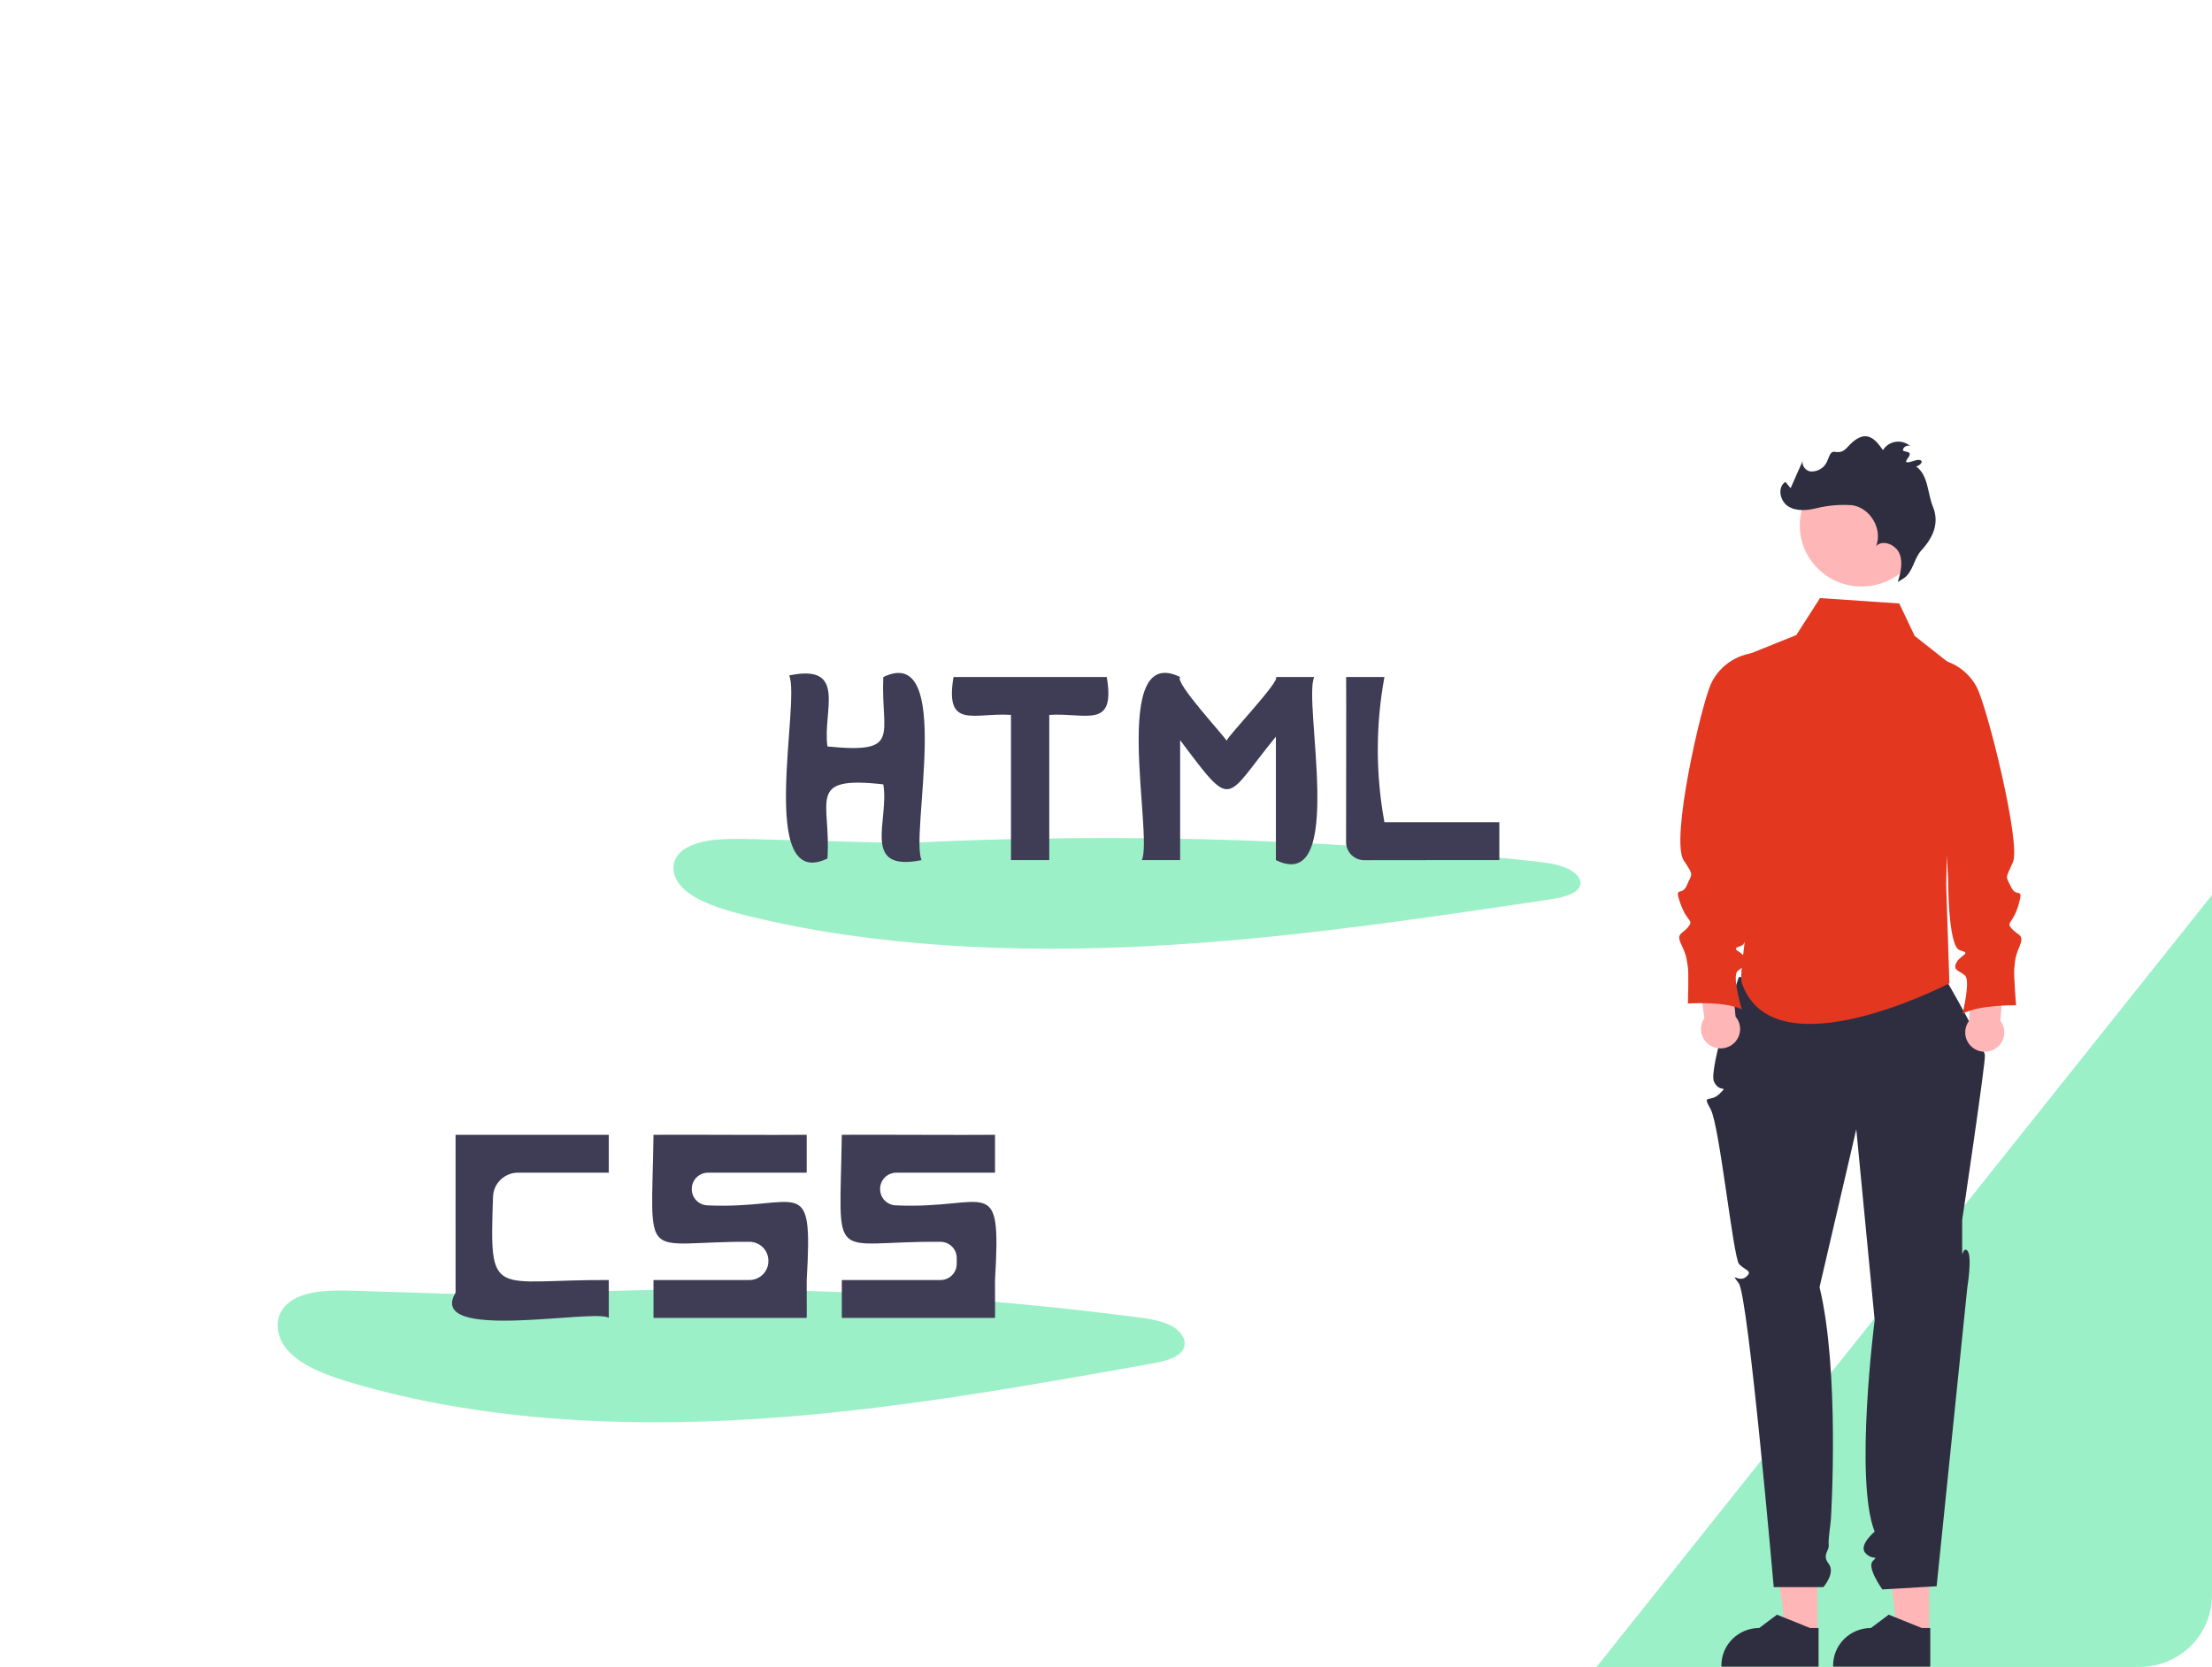 <svg width="698" height="526" viewBox="0 0 698 526" fill="none" xmlns="http://www.w3.org/2000/svg">
<g id="htmlImg 1">
<path id="background" d="M698 282.426V503.396C697.992 509.389 695.582 515.134 691.298 519.372C687.014 523.609 681.205 525.993 675.146 526H503.778L505.37 524.008L695.985 284.957L698 282.426Z" fill="#9CF0C7"/>
<g id="css">
<path id="Vector" d="M162.774 408.892L111.691 407.295C104.606 407.073 96.638 407.084 91.585 410.706C85.85 414.816 86.718 422.098 91.48 426.821C96.242 431.544 103.846 434.243 111.308 436.437C150.956 448.092 194.835 450.458 237.441 447.821C280.046 445.184 321.775 437.728 363.298 430.297C367.236 429.593 371.7 428.579 373.305 425.868C374.859 423.246 372.826 420.083 369.669 418.389C366.511 416.694 362.508 416.123 358.646 415.618C288.698 406.527 217.993 404.532 147.634 409.665" fill="#9CF0C7"/>
<path id="Vector_2" d="M254.554 370.033V358.078C245.783 358.201 214.396 357.99 206.208 358.079C205.598 399.861 201.863 391.676 236.472 391.839C238.063 391.845 239.587 392.473 240.71 393.587C241.833 394.701 242.465 396.21 242.467 397.783V397.962C242.467 399.538 241.834 401.049 240.708 402.164C239.581 403.278 238.053 403.904 236.459 403.904H206.208V415.859H254.554C254.622 415.819 254.505 404.315 254.554 403.904C256.598 369.271 252.553 381.727 223.163 380.338C221.848 380.272 220.61 379.708 219.703 378.763C218.797 377.818 218.292 376.565 218.294 375.263V375.113C218.294 373.766 218.835 372.474 219.798 371.521C220.762 370.568 222.068 370.033 223.431 370.033H254.554Z" fill="#3F3D56"/>
<path id="Vector_3" d="M313.98 370.033V358.078C305.209 358.201 273.821 357.99 265.633 358.079C265.019 400.224 261.224 391.53 296.809 391.845C298.162 391.859 299.455 392.4 300.407 393.351C301.359 394.302 301.893 395.587 301.893 396.925C301.893 397.553 301.893 398.196 301.893 398.825C301.893 399.492 301.76 400.153 301.502 400.769C301.244 401.385 300.865 401.945 300.388 402.417C299.911 402.889 299.345 403.263 298.722 403.518C298.099 403.773 297.431 403.904 296.756 403.904H265.633V415.859H313.98C314.047 415.819 313.931 404.315 313.98 403.904C316.024 369.271 311.979 381.727 282.589 380.338C281.274 380.272 280.035 379.708 279.129 378.763C278.223 377.818 277.718 376.565 277.72 375.263V375.113C277.72 373.766 278.261 372.474 279.224 371.521C280.188 370.568 281.494 370.033 282.856 370.033H313.98Z" fill="#3F3D56"/>
<path id="Vector_4" d="M192.106 370.033V358.079H143.759C143.725 368.741 143.784 396.963 143.759 407.889C134.283 423.757 188.12 412.771 192.108 415.863C192.106 415.859 192.106 403.904 192.106 403.904C155.321 403.714 154.397 410.525 155.58 377.575C155.651 375.551 156.514 373.635 157.985 372.228C159.457 370.821 161.424 370.034 163.47 370.032C174.105 370.033 192.106 370.033 192.106 370.033Z" fill="#3F3D56"/>
</g>
<g id="html">
<path id="Vector_5" d="M287.668 266.101L236.585 264.769C229.5 264.585 221.533 264.594 216.48 267.613C210.744 271.039 211.613 277.109 216.375 281.046C221.136 284.983 228.74 287.233 236.203 289.061C275.851 298.777 319.73 300.75 362.335 298.551C404.941 296.353 446.67 290.138 488.192 283.944C492.131 283.356 496.594 282.511 498.2 280.252C499.754 278.066 497.721 275.43 494.563 274.017C491.406 272.604 487.402 272.128 483.541 271.708C413.474 264.126 342.881 262.466 272.529 266.745" fill="#9CF0C7"/>
<path id="Vector_6" d="M278.726 213.628C277.903 232.084 284.761 237.893 261.099 235.542C259.5 224.532 267.607 209.252 249.013 213.132C252.738 221.119 238.636 281.715 261.096 270.906C262.357 252.701 254.043 244.716 278.727 247.501C280.706 258.755 271.467 275.316 290.812 271.406C287.088 263.415 301.19 202.825 278.726 213.628Z" fill="#3F3D56"/>
<path id="Vector_7" d="M402.614 213.628C404.273 214.641 387.414 232.28 387.051 233.726C386.545 232.492 370.454 215.234 372.397 213.628C350.007 202.685 363.961 263.633 360.306 271.41C360.311 271.408 372.397 271.408 372.397 271.408V233.554C389.386 256.217 386.231 252.403 402.614 232.441L402.614 271.408C425.003 282.355 411.05 221.399 414.704 213.625C414.7 213.628 402.614 213.628 402.614 213.628Z" fill="#3F3D56"/>
<path id="Vector_8" d="M349.231 213.628H300.885C298.044 230.386 307.437 224.766 319.016 225.582L319.015 271.408H331.101V225.582C342.627 224.807 352.108 230.312 349.231 213.628Z" fill="#3F3D56"/>
<path id="Vector_9" d="M436.859 259.454C434.068 244.303 434.068 228.778 436.859 213.628H424.773C424.842 221.202 424.751 251.765 424.758 265.741C424.757 267.25 425.363 268.697 426.44 269.764C427.518 270.831 428.98 271.431 430.505 271.432C442.682 271.448 465.929 271.36 473.119 271.408L473.119 259.454H436.859Z" fill="#3F3D56"/>
</g>
<g id="character">
<path id="Vector_10" d="M573.501 515.607L563.528 515.606L558.784 477.561L573.503 477.562L573.501 515.607Z" fill="#FFB6B6"/>
<path id="Vector_11" d="M573.851 525.897L543.185 525.896V525.512C543.185 522.381 544.442 519.379 546.681 517.165C548.919 514.951 551.955 513.707 555.121 513.707H555.122L560.723 509.503L571.175 513.707L573.852 513.707L573.851 525.897Z" fill="#2F2E41"/>
<path id="Vector_12" d="M608.753 515.607L598.78 515.606L594.036 477.561L608.755 477.562L608.753 515.607Z" fill="#FFB6B6"/>
<path id="Vector_13" d="M609.104 525.897L578.438 525.896V525.512C578.438 522.381 579.695 519.379 581.934 517.165C584.172 514.951 587.208 513.707 590.374 513.707H590.375L595.976 509.503L606.428 513.707L609.105 513.707L609.104 525.897Z" fill="#2F2E41"/>
<path id="Vector_14" d="M548.669 308.308C548.669 308.308 539.074 337.455 540.845 341.292C542.617 345.128 545.638 342.139 542.617 345.128C539.595 348.117 536.957 344.94 539.787 350.015C542.617 355.09 546.903 396.871 548.789 398.893C550.674 400.916 553.267 400.97 550.963 402.935C548.66 404.901 545.638 400.916 548.66 404.901C551.681 408.885 559.7 500.812 559.7 500.812H575.363C575.363 500.812 579.264 496.364 577.056 493.469C574.847 490.575 577.25 489.459 577.056 487.526C576.862 485.594 577.596 481.427 577.733 479.526C577.869 477.624 580.516 432.327 574.157 406.161L585.753 356.339L591.552 416.556C591.552 416.556 585.09 467.066 591.552 483.303C591.552 483.303 586.342 487.594 588.652 490.081C590.963 492.567 592.977 490.575 590.963 492.567C588.948 494.56 593.985 501.533 593.985 501.533L611.107 500.537L620.799 406.161C620.799 406.161 622.432 396.319 620.799 394.633C619.165 392.946 619.165 398.923 619.165 392.946V384.976C619.165 384.976 626.468 335.958 626.342 333.071C626.215 330.185 614.129 309.264 614.129 309.264L548.669 308.308Z" fill="#2F2E41"/>
<path id="Vector_15" d="M599.313 190.423L574.311 188.723L566.829 200.39L548.812 207.636V265.112C550.686 270.677 551.655 276.501 551.682 282.367C551.613 293.818 548.638 307.306 549.668 310.261C559.74 339.151 615.137 310.261 615.137 310.261L614.13 279.378L615.497 209.584L604.177 200.654L599.313 190.423Z" fill="#E33720"/>
<path id="Vector_16" d="M547.656 320.785L545.932 302.613L535.299 302.138L537.813 321.287C537.168 322.228 536.801 323.328 536.754 324.463C536.706 325.599 536.98 326.725 537.545 327.715C538.109 328.706 538.941 329.52 539.948 330.068C540.955 330.616 542.097 330.876 543.244 330.817C544.392 330.758 545.5 330.384 546.445 329.737C547.389 329.09 548.133 328.194 548.591 327.152C549.049 326.11 549.204 324.962 549.039 323.837C548.874 322.712 548.395 321.655 547.656 320.785L547.656 320.785Z" fill="#FFB6B6"/>
<path id="Vector_17" d="M552.888 206.103L552.593 206.152C549.851 206.612 547.264 207.725 545.056 209.397C542.847 211.068 541.083 213.247 539.918 215.744C536.873 222.257 526.985 265.073 531.32 271.53C534.681 276.538 533.865 275.561 532.284 279.338C530.704 283.116 528.159 279.085 530.245 285.08C532.331 291.075 534.623 290.22 532.687 292.536C530.751 294.853 528.764 294.398 530.647 298.278C532.53 302.157 532.224 303.467 532.58 304.928C532.936 306.389 532.627 316.665 532.627 316.665C532.627 316.665 543.984 315.813 549.637 318.485C549.637 318.485 546.483 308.107 548.266 306.445C550.049 304.783 552.188 304.583 550.661 302.164C549.134 299.746 545.671 299.644 549.44 298.436C553.21 297.228 551.996 275.567 551.996 275.567C558.203 259.488 555.751 233.041 552.888 206.103Z" fill="#E33720"/>
<path id="Vector_18" d="M621.373 322.082L622.168 303.847L632.763 302.842L631.23 322.092C631.922 322.999 632.344 324.08 632.449 325.212C632.554 326.344 632.338 327.482 631.825 328.499C631.312 329.516 630.522 330.371 629.545 330.969C628.567 331.566 627.44 331.882 626.291 331.881C625.142 331.88 624.016 331.562 623.04 330.962C622.063 330.363 621.275 329.506 620.764 328.488C620.253 327.469 620.04 326.331 620.147 325.199C620.255 324.067 620.68 322.988 621.373 322.082V322.082Z" fill="#FFB6B6"/>
<path id="Vector_19" d="M610.298 207.807L610.595 207.841C613.356 208.163 615.997 209.147 618.288 210.706C620.579 212.265 622.452 214.353 623.743 216.788C627.117 223.141 637.789 266.169 635.176 272.074C632.739 277.581 632.84 276.227 634.61 279.921C636.381 283.615 638.718 279.462 636.94 285.554C635.163 291.645 632.83 290.905 634.882 293.122C636.934 295.339 638.894 294.786 637.211 298.755C635.529 302.723 635.901 304.016 635.62 305.493C635.339 306.97 636.173 317.217 636.173 317.217C636.173 317.217 624.786 316.933 619.277 319.884C619.277 319.884 621.898 309.361 620.032 307.791C618.166 306.22 616.02 306.126 617.421 303.635C618.823 301.143 622.277 300.868 618.45 299.851C614.624 298.833 614.732 277.138 614.732 277.138L610.298 207.807Z" fill="#E33720"/>
<path id="Vector_20" d="M587.425 185.069C598.195 185.069 606.927 176.433 606.927 165.78C606.927 155.127 598.195 146.491 587.425 146.491C576.654 146.491 567.923 155.127 567.923 165.78C567.923 176.433 576.654 185.069 587.425 185.069Z" fill="#FFB6B6"/>
<path id="Vector_21" d="M600.997 182.291C603.709 180.191 603.973 176.19 606.287 173.667C610.157 169.449 611.975 164.912 609.948 159.914C608.155 155.494 608.536 150.06 604.675 147.215C606.571 146.536 607.018 145.126 605.344 145.1C604.216 145.082 600.009 147.215 602.033 144.558C604.057 141.9 600.225 142.949 600.479 141.861C600.732 140.774 602.357 140.171 603.074 141.033C602.469 140.422 601.731 139.956 600.915 139.67C600.1 139.383 599.23 139.285 598.37 139.382C597.511 139.48 596.685 139.77 595.956 140.231C595.227 140.691 594.615 141.311 594.165 142.042C591.884 138.66 589.462 136.334 585.972 138.48C582.544 140.587 582.589 143.192 578.903 142.566C577.17 142.272 577.006 145.51 575.822 146.796C575.275 147.479 574.563 148.016 573.753 148.358C572.942 148.7 572.057 148.836 571.18 148.754C569.452 148.431 568.131 146.301 569.099 144.849L565.027 154.038L563.386 152.047C560.778 153.728 561.635 158.114 564.26 159.769C566.885 161.423 570.296 161.07 573.319 160.336C576.957 159.453 580.714 159.145 584.45 159.423C590.157 160.221 594.132 166.969 592.019 172.273C594.212 170.143 598.268 171.911 599.404 174.735C600.54 177.559 599.707 180.741 598.865 183.664" fill="#2F2E41"/>
</g>
</g>
</svg>
